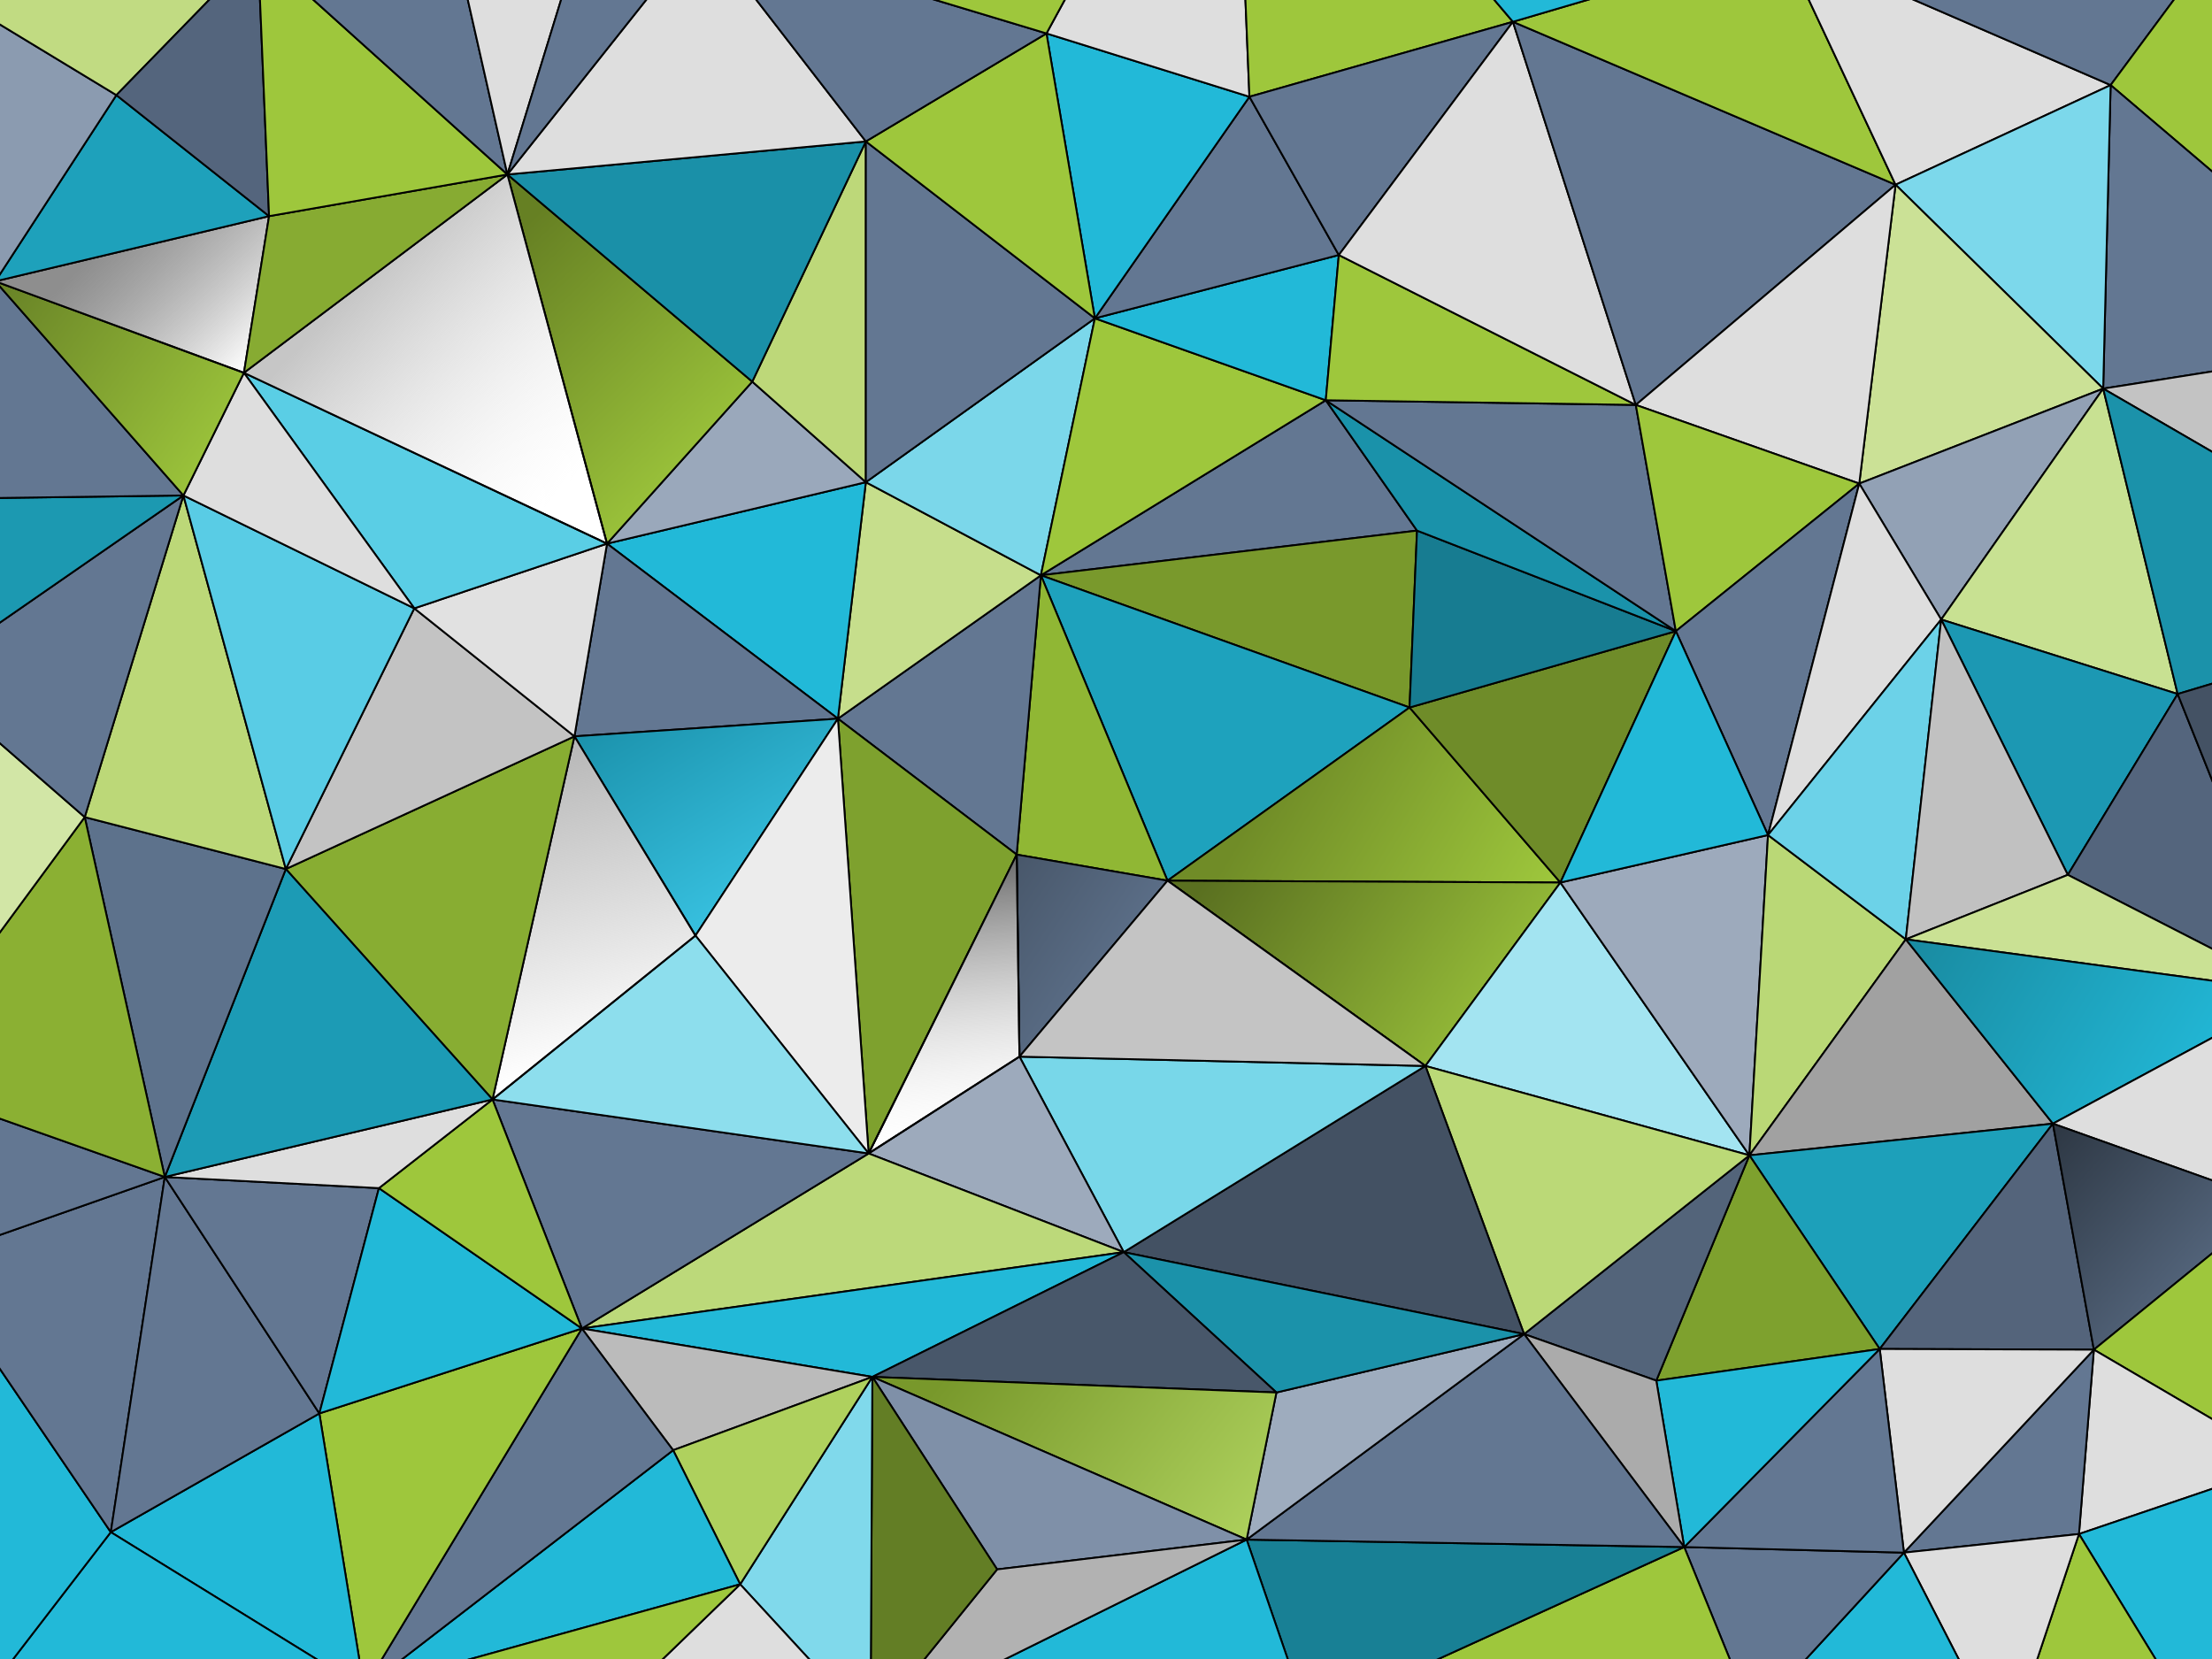 <?xml version="1.0" encoding="UTF-8" standalone="no"?>
<!-- Created with Inkscape (http://www.inkscape.org/) -->

<svg
   xmlns:dc="http://purl.org/dc/elements/1.1/"
   xmlns:cc="http://creativecommons.org/ns#"
   xmlns:rdf="http://www.w3.org/1999/02/22-rdf-syntax-ns#"
   xmlns:svg="http://www.w3.org/2000/svg"
   xmlns="http://www.w3.org/2000/svg"
   xmlns:xlink="http://www.w3.org/1999/xlink"
   xmlns:sodipodi="http://sodipodi.sourceforge.net/DTD/sodipodi-0.dtd"
   xmlns:inkscape="http://www.inkscape.org/namespaces/inkscape"
   width="1200"
   height="900"
   viewBox="0 0 317.5 238.125"
   version="1.1"
   id="svg836"
   inkscape:version="0.92.3 (2405546, 2018-03-11)"
   sodipodi:docname="background.svg">
  <defs
     id="defs830">
    <linearGradient
       inkscape:collect="always"
       id="linearGradient1090">
      <stop
         style="stop-color:#c6c6c6;stop-opacity:1"
         offset="0"
         id="stop1086" />
      <stop
         style="stop-color:#ececec;stop-opacity:0;"
         offset="1"
         id="stop1088" />
    </linearGradient>
    <linearGradient
       inkscape:collect="always"
       id="linearGradient1082">
      <stop
         style="stop-color:#1b92ac;stop-opacity:1;"
         offset="0"
         id="stop1078" />
      <stop
         style="stop-color:#37c0df;stop-opacity:1"
         offset="1"
         id="stop1080" />
    </linearGradient>
    <linearGradient
       inkscape:collect="always"
       id="linearGradient1074">
      <stop
         style="stop-color:#b6b6b6;stop-opacity:1;"
         offset="0"
         id="stop1070" />
      <stop
         style="stop-color:#b6b6b6;stop-opacity:0;"
         offset="1"
         id="stop1072" />
    </linearGradient>
    <linearGradient
       inkscape:collect="always"
       id="linearGradient1066">
      <stop
         style="stop-color:#78982b;stop-opacity:1"
         offset="0"
         id="stop1062" />
      <stop
         style="stop-color:#add05c;stop-opacity:1"
         offset="1"
         id="stop1064" />
    </linearGradient>
    <linearGradient
       inkscape:collect="always"
       id="linearGradient1058">
      <stop
         style="stop-color:#6d6d6d;stop-opacity:1"
         offset="0"
         id="stop1054" />
      <stop
         style="stop-color:#f8f8f8;stop-opacity:0;"
         offset="1"
         id="stop1056" />
    </linearGradient>
    <linearGradient
       inkscape:collect="always"
       id="linearGradient1050">
      <stop
         style="stop-color:#48576a;stop-opacity:1"
         offset="0"
         id="stop1046" />
      <stop
         style="stop-color:#60748f;stop-opacity:1"
         offset="1"
         id="stop1048" />
    </linearGradient>
    <linearGradient
       inkscape:collect="always"
       id="linearGradient1042">
      <stop
         style="stop-color:#5a7020;stop-opacity:1"
         offset="0"
         id="stop1038" />
      <stop
         style="stop-color:#9ec73c;stop-opacity:1"
         offset="1"
         id="stop1040" />
    </linearGradient>
    <linearGradient
       inkscape:collect="always"
       id="linearGradient1034">
      <stop
         style="stop-color:#198aa0;stop-opacity:1"
         offset="0"
         id="stop1030" />
      <stop
         style="stop-color:#22b9d8;stop-opacity:1"
         offset="1"
         id="stop1032" />
    </linearGradient>
    <linearGradient
       inkscape:collect="always"
       id="linearGradient1026">
      <stop
         style="stop-color:#2d3743;stop-opacity:1"
         offset="0"
         id="stop1022" />
      <stop
         style="stop-color:#637792;stop-opacity:1"
         offset="1"
         id="stop1024" />
    </linearGradient>
    <linearGradient
       inkscape:collect="always"
       id="linearGradient1018">
      <stop
         style="stop-color:#8e8e8e;stop-opacity:1"
         offset="0"
         id="stop1014" />
      <stop
         style="stop-color:#626262;stop-opacity:0"
         offset="1"
         id="stop1016" />
    </linearGradient>
    <linearGradient
       inkscape:collect="always"
       id="linearGradient1010">
      <stop
         style="stop-color:#678126;stop-opacity:1"
         offset="0"
         id="stop1006" />
      <stop
         style="stop-color:#9ec73c;stop-opacity:1"
         offset="1"
         id="stop1008" />
    </linearGradient>
    <linearGradient
       inkscape:collect="always"
       id="linearGradient1002">
      <stop
         style="stop-color:#668023;stop-opacity:1"
         offset="0"
         id="stop998" />
      <stop
         style="stop-color:#9ec73c;stop-opacity:1"
         offset="1"
         id="stop1000" />
    </linearGradient>
    <linearGradient
       inkscape:collect="always"
       id="linearGradient971">
      <stop
         style="stop-color:#708c27;stop-opacity:1"
         offset="0"
         id="stop967" />
      <stop
         style="stop-color:#9ec73c;stop-opacity:1"
         offset="1"
         id="stop969" />
    </linearGradient>
    <linearGradient
       inkscape:collect="always"
       xlink:href="#linearGradient971"
       id="linearGradient973"
       x1="184.401"
       y1="168.443"
       x2="220.245"
       y2="190.092"
       gradientUnits="userSpaceOnUse" />
    <linearGradient
       inkscape:collect="always"
       xlink:href="#linearGradient1002"
       id="linearGradient1004"
       x1="73.455"
       y1="93.026"
       x2="104.707"
       y2="125.532"
       gradientUnits="userSpaceOnUse" />
    <linearGradient
       inkscape:collect="always"
       xlink:href="#linearGradient1010"
       id="linearGradient1012"
       x1="-0.668"
       y1="99.254"
       x2="34.011"
       y2="124.071"
       gradientUnits="userSpaceOnUse" />
    <linearGradient
       inkscape:collect="always"
       xlink:href="#linearGradient1018"
       id="linearGradient1020"
       x1="15.453"
       y1="93.204"
       x2="35.012"
       y2="112.384"
       gradientUnits="userSpaceOnUse" />
    <linearGradient
       inkscape:collect="always"
       xlink:href="#linearGradient1026"
       id="linearGradient1028"
       x1="294.665"
       y1="220.16"
       x2="326.98"
       y2="248.475"
       gradientUnits="userSpaceOnUse" />
    <linearGradient
       inkscape:collect="always"
       xlink:href="#linearGradient1034"
       id="linearGradient1036"
       x1="273.55"
       y1="193.7"
       x2="315.068"
       y2="219.025"
       gradientUnits="userSpaceOnUse" />
    <linearGradient
       inkscape:collect="always"
       xlink:href="#linearGradient1042"
       id="linearGradient1044"
       x1="175.761"
       y1="181.191"
       x2="218.812"
       y2="211.051"
       gradientUnits="userSpaceOnUse" />
    <linearGradient
       inkscape:collect="always"
       xlink:href="#linearGradient1050"
       id="linearGradient1052"
       x1="145.929"
       y1="181.54"
       x2="167.71"
       y2="196.039"
       gradientUnits="userSpaceOnUse" />
    <linearGradient
       inkscape:collect="always"
       xlink:href="#linearGradient1058"
       id="linearGradient1060"
       x1="137.614"
       y1="183.051"
       x2="141.171"
       y2="223.777"
       gradientUnits="userSpaceOnUse" />
    <linearGradient
       inkscape:collect="always"
       xlink:href="#linearGradient1066"
       id="linearGradient1068"
       x1="140.959"
       y1="249.664"
       x2="178.937"
       y2="279.861"
       gradientUnits="userSpaceOnUse" />
    <linearGradient
       inkscape:collect="always"
       xlink:href="#linearGradient1074"
       id="linearGradient1076"
       x1="82.453"
       y1="164.568"
       x2="92.398"
       y2="210.281"
       gradientUnits="userSpaceOnUse" />
    <linearGradient
       inkscape:collect="always"
       xlink:href="#linearGradient1082"
       id="linearGradient1084"
       x1="82.453"
       y1="164.568"
       x2="99.825"
       y2="193.166"
       gradientUnits="userSpaceOnUse" />
    <linearGradient
       inkscape:collect="always"
       xlink:href="#linearGradient1090"
       id="linearGradient1092"
       x1="51.511"
       y1="99.829"
       x2="81.214"
       y2="128.555"
       gradientUnits="userSpaceOnUse" />
  </defs>
  <sodipodi:namedview
     id="base"
     pagecolor="#ffffff"
     bordercolor="#666666"
     borderopacity="1.0"
     inkscape:pageopacity="0.0"
     inkscape:pageshadow="2"
     inkscape:zoom="0.7"
     inkscape:cx="574.67415"
     inkscape:cy="449.09406"
     inkscape:document-units="px"
     inkscape:current-layer="layer1"
     showgrid="false"
     units="px"
     inkscape:window-width="1920"
     inkscape:window-height="1016"
     inkscape:window-x="0"
     inkscape:window-y="27"
     inkscape:window-maximized="1" />
  <g
     inkscape:label="Layer 1"
     inkscape:groupmode="layer"
     id="layer1"
     transform="translate(0,-58.875)">
    <path
       style="opacity:1;fill:#637792;fill-opacity:1;fill-rule:nonzero;stroke:#000000;stroke-width:0.265;stroke-linecap:round;stroke-linejoin:round;stroke-miterlimit:4;stroke-dasharray:none;stroke-opacity:1"
       d="m 190.296,116.326 13.096,18.709 -53.988,6.414 z"
       id="rect1381"
       inkscape:connector-curvature="0"
       sodipodi:nodetypes="cccc" />
    <path
       style="opacity:1;fill:#79992c;fill-opacity:1;fill-rule:nonzero;stroke:#000000;stroke-width:0.265;stroke-linecap:round;stroke-linejoin:round;stroke-miterlimit:4;stroke-dasharray:none;stroke-opacity:1"
       d="m 203.392,135.035 -1.069,25.391 -52.919,-18.976 z"
       id="rect1381-3"
       inkscape:connector-curvature="0"
       sodipodi:nodetypes="cccc" />
    <path
       style="opacity:1;fill:#1ea2bd;fill-opacity:1;fill-rule:nonzero;stroke:#000000;stroke-width:0.265;stroke-linecap:round;stroke-linejoin:round;stroke-miterlimit:4;stroke-dasharray:none;stroke-opacity:1"
       d="m 202.323,160.425 -34.745,24.856 -18.174,-43.832 z"
       id="rect1381-6"
       inkscape:connector-curvature="0"
       sodipodi:nodetypes="cccc" />
    <path
       style="opacity:1;fill:#90b734;fill-opacity:1;fill-rule:nonzero;stroke:#000000;stroke-width:0.265;stroke-linecap:round;stroke-linejoin:round;stroke-miterlimit:4;stroke-dasharray:none;stroke-opacity:1"
       d="m 149.404,141.449 18.174,43.832 -21.649,-3.742 z"
       id="rect1381-7"
       inkscape:connector-curvature="0"
       sodipodi:nodetypes="cccc" />
    <path
       style="opacity:1;fill:#637792;fill-opacity:1;fill-rule:nonzero;stroke:#000000;stroke-width:0.265;stroke-linecap:round;stroke-linejoin:round;stroke-miterlimit:4;stroke-dasharray:none;stroke-opacity:1"
       d="m 149.404,141.449 -3.475,40.09 -25.658,-19.511 z"
       id="rect1381-5"
       inkscape:connector-curvature="0"
       sodipodi:nodetypes="cccc" />
    <path
       style="opacity:1;fill:#c6de8c;fill-opacity:1;fill-rule:nonzero;stroke:#000000;stroke-width:0.265;stroke-linecap:round;stroke-linejoin:round;stroke-miterlimit:4;stroke-dasharray:none;stroke-opacity:1"
       d="m 149.404,141.449 -29.132,20.58 4.009,-33.943 z"
       id="rect1381-35"
       inkscape:connector-curvature="0"
       sodipodi:nodetypes="cccc" />
    <path
       style="opacity:1;fill:#7bd7ea;fill-opacity:1;fill-rule:nonzero;stroke:#000000;stroke-width:0.265;stroke-linecap:round;stroke-linejoin:round;stroke-miterlimit:4;stroke-dasharray:none;stroke-opacity:1"
       d="m 124.28,128.086 25.123,13.363 7.751,-36.883 z"
       id="rect1381-62"
       inkscape:connector-curvature="0"
       sodipodi:nodetypes="cccc" />
    <path
       style="opacity:1;fill:#9ec73c;fill-opacity:1;fill-rule:nonzero;stroke:#000000;stroke-width:0.265;stroke-linecap:round;stroke-linejoin:round;stroke-miterlimit:4;stroke-dasharray:none;stroke-opacity:1"
       d="m 157.154,104.566 33.142,11.76 -40.892,25.123 z"
       id="rect1381-9"
       inkscape:connector-curvature="0"
       sodipodi:nodetypes="cccc" />
    <path
       style="opacity:1;fill:#22b9d8;fill-opacity:1;fill-rule:nonzero;stroke:#000000;stroke-width:0.265;stroke-linecap:round;stroke-linejoin:round;stroke-miterlimit:4;stroke-dasharray:none;stroke-opacity:1"
       d="m 87.13,136.906 37.15,-8.82 -4.009,33.943 z"
       id="rect1381-1"
       inkscape:connector-curvature="0"
       sodipodi:nodetypes="cccc" />
    <path
       style="opacity:1;fill:#9aa8bb;fill-opacity:1;fill-rule:nonzero;stroke:#000000;stroke-width:0.265;stroke-linecap:round;stroke-linejoin:round;stroke-miterlimit:4;stroke-dasharray:none;stroke-opacity:1"
       d="m 107.977,113.653 16.303,14.433 -37.15,8.82 z"
       id="rect1381-2"
       inkscape:connector-curvature="0"
       sodipodi:nodetypes="cccc" />
    <path
       style="opacity:1;fill:#bdd879;fill-opacity:1;fill-rule:nonzero;stroke:#000000;stroke-width:0.265;stroke-linecap:round;stroke-linejoin:round;stroke-miterlimit:4;stroke-dasharray:none;stroke-opacity:1"
       d="m 124.28,79.175 0,48.91 -16.303,-14.433 z"
       id="rect1381-70"
       inkscape:connector-curvature="0"
       sodipodi:nodetypes="cccc" />
    <path
       style="opacity:1;fill:#637792;fill-opacity:1;fill-rule:nonzero;stroke:#000000;stroke-width:0.265;stroke-linecap:round;stroke-linejoin:round;stroke-miterlimit:4;stroke-dasharray:none;stroke-opacity:1"
       d="m 124.28,79.175 32.874,25.391 -32.874,23.52 z"
       id="rect1381-93"
       inkscape:connector-curvature="0"
       sodipodi:nodetypes="cccc" />
    <path
       style="opacity:1;fill:#22b9d8;fill-opacity:1;fill-rule:nonzero;stroke:#000000;stroke-width:0.265;stroke-linecap:round;stroke-linejoin:round;stroke-miterlimit:4;stroke-dasharray:none;stroke-opacity:1"
       d="m 192.167,95.479 -1.871,20.847 -33.142,-11.76 z"
       id="rect1381-60"
       inkscape:connector-curvature="0"
       sodipodi:nodetypes="cccc" />
    <path
       style="opacity:1;fill:#637792;fill-opacity:1;fill-rule:nonzero;stroke:#000000;stroke-width:0.265;stroke-linecap:round;stroke-linejoin:round;stroke-miterlimit:4;stroke-dasharray:none;stroke-opacity:1"
       d="m 179.338,72.761 12.829,22.718 -35.012,9.087 z"
       id="rect1381-626"
       inkscape:connector-curvature="0"
       sodipodi:nodetypes="cccc" />
    <path
       style="opacity:1;fill:#22b9d8;fill-opacity:1;fill-rule:nonzero;stroke:#000000;stroke-width:0.265;stroke-linecap:round;stroke-linejoin:round;stroke-miterlimit:4;stroke-dasharray:none;stroke-opacity:1"
       d="m 150.205,63.674 29.132,9.087 -22.183,31.805 z"
       id="rect1381-18"
       inkscape:connector-curvature="0"
       sodipodi:nodetypes="cccc" />
    <path
       style="opacity:1;fill:#9ec73c;fill-opacity:1;fill-rule:nonzero;stroke:#000000;stroke-width:0.265;stroke-linecap:round;stroke-linejoin:round;stroke-miterlimit:4;stroke-dasharray:none;stroke-opacity:1"
       d="m 150.205,63.674 6.949,40.892 -32.874,-25.391 z"
       id="rect1381-79"
       inkscape:connector-curvature="0"
       sodipodi:nodetypes="cccc" />
    <path
       style="opacity:1;fill:url(#linearGradient973);fill-opacity:1;fill-rule:nonzero;stroke:#000000;stroke-width:0.265;stroke-linecap:round;stroke-linejoin:round;stroke-miterlimit:4;stroke-dasharray:none;stroke-opacity:1"
       d="m 223.972,185.549 -56.394,-0.267 34.745,-24.856 z"
       id="rect1381-6-2"
       inkscape:connector-curvature="0"
       sodipodi:nodetypes="cccc" />
    <path
       style="opacity:1;fill:#6f8c29;fill-opacity:1;fill-rule:nonzero;stroke:#000000;stroke-width:0.265;stroke-linecap:round;stroke-linejoin:round;stroke-miterlimit:4;stroke-dasharray:none;stroke-opacity:1"
       d="m 240.543,149.467 -16.571,36.081 -21.649,-25.123 z"
       id="rect1381-6-0"
       inkscape:connector-curvature="0"
       sodipodi:nodetypes="cccc" />
    <path
       style="opacity:1;fill:#177c91;fill-opacity:1;fill-rule:nonzero;stroke:#000000;stroke-width:0.265;stroke-linecap:round;stroke-linejoin:round;stroke-miterlimit:4;stroke-dasharray:none;stroke-opacity:1"
       d="m 203.392,135.035 37.15,14.433 -38.22,10.958 z"
       id="rect1381-6-0-2"
       inkscape:connector-curvature="0"
       sodipodi:nodetypes="cccc" />
    <path
       style="opacity:1;fill:#1a92aa;fill-opacity:1;fill-rule:nonzero;stroke:#000000;stroke-width:0.265;stroke-linecap:round;stroke-linejoin:round;stroke-miterlimit:4;stroke-dasharray:none;stroke-opacity:1"
       d="m 190.296,116.326 50.247,33.141 -37.15,-14.433 z"
       id="rect1381-6-0-3"
       inkscape:connector-curvature="0"
       sodipodi:nodetypes="cccc" />
    <path
       style="opacity:1;fill:#637792;fill-opacity:1;fill-rule:nonzero;stroke:#000000;stroke-width:0.265;stroke-linecap:round;stroke-linejoin:round;stroke-miterlimit:4;stroke-dasharray:none;stroke-opacity:1"
       d="m 234.796,116.994 5.746,32.473 -50.247,-33.141 z"
       id="rect1381-6-0-7"
       inkscape:connector-curvature="0"
       sodipodi:nodetypes="cccc" />
    <path
       style="opacity:1;fill:#9ec73c;fill-opacity:1;fill-rule:nonzero;stroke:#000000;stroke-width:0.265;stroke-linecap:round;stroke-linejoin:round;stroke-miterlimit:4;stroke-dasharray:none;stroke-opacity:1"
       d="m 192.167,95.479 42.63,21.515 -44.5,-0.668 z"
       id="rect1381-6-0-7-3"
       inkscape:connector-curvature="0"
       sodipodi:nodetypes="cccc" />
    <path
       style="opacity:1;fill:url(#linearGradient1044);fill-opacity:1;fill-rule:nonzero;stroke:#000000;stroke-width:0.265;stroke-linecap:round;stroke-linejoin:round;stroke-miterlimit:4;stroke-dasharray:none;stroke-opacity:1"
       d="m 223.972,185.549 -19.377,26.326 -37.017,-26.593 z"
       id="rect1381-6-0-6"
       inkscape:connector-curvature="0"
       sodipodi:nodetypes="cccc" />
    <path
       style="opacity:1;fill:#a3e4f1;fill-opacity:1;fill-rule:nonzero;stroke:#000000;stroke-width:0.265;stroke-linecap:round;stroke-linejoin:round;stroke-miterlimit:4;stroke-dasharray:none;stroke-opacity:1"
       d="m 251.1,224.704 -46.505,-12.829 19.377,-26.326 z"
       id="rect1381-6-0-75"
       inkscape:connector-curvature="0"
       sodipodi:nodetypes="cccc" />
    <path
       style="opacity:1;fill:#9daabc;fill-opacity:1;fill-rule:nonzero;stroke:#000000;stroke-width:0.265;stroke-linecap:round;stroke-linejoin:round;stroke-miterlimit:4;stroke-dasharray:none;stroke-opacity:1"
       d="m 253.772,178.733 -2.673,45.97 -27.128,-39.155 z"
       id="rect1381-6-0-35"
       inkscape:connector-curvature="0"
       sodipodi:nodetypes="cccc" />
    <path
       style="opacity:1;fill:#bad876;fill-opacity:1;fill-rule:nonzero;stroke:#000000;stroke-width:0.265;stroke-linecap:round;stroke-linejoin:round;stroke-miterlimit:4;stroke-dasharray:none;stroke-opacity:1"
       d="m 273.55,193.7 -22.451,31.003 2.673,-45.97 z"
       id="rect1381-6-0-62"
       inkscape:connector-curvature="0"
       sodipodi:nodetypes="cccc" />
    <path
       style="opacity:1;fill:#a1a1a1;fill-opacity:1;fill-rule:nonzero;stroke:#000000;stroke-width:0.265;stroke-linecap:round;stroke-linejoin:round;stroke-miterlimit:4;stroke-dasharray:none;stroke-opacity:1"
       d="m 294.665,220.16 -43.565,4.544 22.451,-31.003 z"
       id="rect1381-6-0-9"
       inkscape:connector-curvature="0"
       sodipodi:nodetypes="cccc" />
    <path
       style="opacity:1;fill:#1da0ba;fill-opacity:1;fill-rule:nonzero;stroke:#000000;stroke-width:0.265;stroke-linecap:round;stroke-linejoin:round;stroke-miterlimit:4;stroke-dasharray:none;stroke-opacity:1"
       d="m 294.665,220.16 -24.856,32.34 -18.709,-27.796 z"
       id="rect1381-6-0-1"
       inkscape:connector-curvature="0"
       sodipodi:nodetypes="cccc" />
    <path
       style="opacity:1;fill:#7ea12e;fill-opacity:1;fill-rule:nonzero;stroke:#000000;stroke-width:0.265;stroke-linecap:round;stroke-linejoin:round;stroke-miterlimit:4;stroke-dasharray:none;stroke-opacity:1"
       d="m 251.1,224.704 18.709,27.796 -32.072,4.544 z"
       id="rect1381-6-0-27"
       inkscape:connector-curvature="0"
       sodipodi:nodetypes="cccc" />
    <path
       style="opacity:1;fill:#53647a;fill-opacity:1;fill-rule:nonzero;stroke:#000000;stroke-width:0.265;stroke-linecap:round;stroke-linejoin:round;stroke-miterlimit:4;stroke-dasharray:none;stroke-opacity:1"
       d="m 251.1,224.704 -13.364,32.34 -18.976,-6.682 z"
       id="rect1381-6-0-0"
       inkscape:connector-curvature="0"
       sodipodi:nodetypes="cccc" />
    <path
       style="opacity:1;fill:#bbd977;fill-opacity:1;fill-rule:nonzero;stroke:#000000;stroke-width:0.265;stroke-linecap:round;stroke-linejoin:round;stroke-miterlimit:4;stroke-dasharray:none;stroke-opacity:1"
       d="m 251.1,224.704 -32.34,25.658 -14.165,-38.487 z"
       id="rect1381-6-0-93"
       inkscape:connector-curvature="0"
       sodipodi:nodetypes="cccc" />
    <path
       style="opacity:1;fill:#435163;fill-opacity:1;fill-rule:nonzero;stroke:#000000;stroke-width:0.265;stroke-linecap:round;stroke-linejoin:round;stroke-miterlimit:4;stroke-dasharray:none;stroke-opacity:1"
       d="m 204.595,211.875 14.165,38.487 -57.463,-11.76 z"
       id="rect1381-6-0-60"
       inkscape:connector-curvature="0"
       sodipodi:nodetypes="cccc" />
    <path
       style="opacity:1;fill:none;fill-opacity:1;fill-rule:nonzero;stroke:#000000;stroke-width:0.265;stroke-linecap:round;stroke-linejoin:round;stroke-miterlimit:4;stroke-dasharray:none;stroke-opacity:1"
       d="m 204.595,211.875 -58.265,-1.336 21.248,-25.257 z"
       id="rect1381-6-0-626"
       inkscape:connector-curvature="0"
       sodipodi:nodetypes="cccc" />
    <path
       style="opacity:1;fill:#78d7e9;fill-opacity:1;fill-rule:nonzero;stroke:#000000;stroke-width:0.265;stroke-linecap:round;stroke-linejoin:round;stroke-miterlimit:4;stroke-dasharray:none;stroke-opacity:1"
       d="M 204.595,211.875 161.297,238.602 146.33,210.538 Z"
       id="rect1381-6-0-18"
       inkscape:connector-curvature="0"
       sodipodi:nodetypes="cccc" />
    <path
       style="opacity:1;fill:url(#linearGradient1052);fill-opacity:1;fill-rule:nonzero;stroke:#000000;stroke-width:0.265;stroke-linecap:round;stroke-linejoin:round;stroke-miterlimit:4;stroke-dasharray:none;stroke-opacity:1"
       d="m 167.578,185.281 -21.248,25.257 -0.401,-28.999 z"
       id="rect1381-6-0-79"
       inkscape:connector-curvature="0"
       sodipodi:nodetypes="cccc" />
    <path
       style="opacity:1;fill:none;fill-opacity:1;fill-rule:nonzero;stroke:#000000;stroke-width:0.265;stroke-linecap:round;stroke-linejoin:round;stroke-miterlimit:4;stroke-dasharray:none;stroke-opacity:1"
       d="m 145.929,181.54 0.401,28.999 -21.649,13.898 z"
       id="rect1381-6-0-20"
       inkscape:connector-curvature="0"
       sodipodi:nodetypes="cccc" />
    <path
       style="opacity:1;fill:#7ea12e;fill-opacity:1;fill-rule:nonzero;stroke:#000000;stroke-width:0.265;stroke-linecap:round;stroke-linejoin:round;stroke-miterlimit:4;stroke-dasharray:none;stroke-opacity:1"
       d="m 145.929,181.54 -21.248,42.897 -4.41,-62.407 z"
       id="rect1381-6-0-23"
       inkscape:connector-curvature="0"
       sodipodi:nodetypes="cccc" />
    <path
       style="opacity:1;fill:#637792;fill-opacity:1;fill-rule:nonzero;stroke:#000000;stroke-width:0.265;stroke-linecap:round;stroke-linejoin:round;stroke-miterlimit:4;stroke-dasharray:none;stroke-opacity:1"
       d="m 120.271,162.029 -37.819,2.539 4.677,-27.662 z"
       id="rect1381-6-0-759"
       inkscape:connector-curvature="0"
       sodipodi:nodetypes="cccc" />
    <path
       style="opacity:1;fill:url(#linearGradient1084);fill-opacity:1;fill-rule:nonzero;stroke:#000000;stroke-width:0.265;stroke-linecap:round;stroke-linejoin:round;stroke-miterlimit:4;stroke-dasharray:none;stroke-opacity:1"
       d="M 120.271,162.029 99.825,193.166 82.453,164.568 Z"
       id="rect1381-6-0-22"
       inkscape:connector-curvature="0"
       sodipodi:nodetypes="cccc" />
    <path
       style="opacity:1;fill:#ececec;fill-opacity:1;fill-rule:nonzero;stroke:#000000;stroke-width:0.265;stroke-linecap:round;stroke-linejoin:round;stroke-miterlimit:4;stroke-dasharray:none;stroke-opacity:1"
       d="m 120.271,162.029 4.41,62.407 -24.856,-31.271 z"
       id="rect1381-6-0-8"
       inkscape:connector-curvature="0"
       sodipodi:nodetypes="cccc" />
    <path
       style="opacity:1;fill:#9daabc;fill-opacity:1;fill-rule:nonzero;stroke:#000000;stroke-width:0.265;stroke-linecap:round;stroke-linejoin:round;stroke-miterlimit:4;stroke-dasharray:none;stroke-opacity:1"
       d="m 146.33,210.538 14.967,28.063 -36.616,-14.165 z"
       id="rect1381-6-0-97"
       inkscape:connector-curvature="0"
       sodipodi:nodetypes="cccc" />
    <path
       style="opacity:1;fill:#bcd97a;fill-opacity:1;fill-rule:nonzero;stroke:#000000;stroke-width:0.265;stroke-linecap:round;stroke-linejoin:round;stroke-miterlimit:4;stroke-dasharray:none;stroke-opacity:1"
       d="m 124.681,224.436 36.616,14.165 -77.775,10.958 z"
       id="rect1381-6-0-36"
       inkscape:connector-curvature="0"
       sodipodi:nodetypes="cccc" />
    <path
       style="opacity:1;fill:#22b9d8;fill-opacity:1;fill-rule:nonzero;stroke:#000000;stroke-width:0.265;stroke-linecap:round;stroke-linejoin:round;stroke-miterlimit:4;stroke-dasharray:none;stroke-opacity:1"
       d="m 161.297,238.602 -36.081,17.907 -41.694,-6.949 z"
       id="rect1381-6-0-12"
       inkscape:connector-curvature="0"
       sodipodi:nodetypes="cccc" />
    <path
       style="opacity:1;fill:#637792;fill-opacity:1;fill-rule:nonzero;stroke:#000000;stroke-width:0.265;stroke-linecap:round;stroke-linejoin:round;stroke-miterlimit:4;stroke-dasharray:none;stroke-opacity:1"
       d="M 124.681,224.436 83.522,249.56 70.693,216.685 Z"
       id="rect1381-6-0-931"
       inkscape:connector-curvature="0"
       sodipodi:nodetypes="cccc" />
    <path
       style="opacity:1;fill:#8ddeed;fill-opacity:1;fill-rule:nonzero;stroke:#000000;stroke-width:0.265;stroke-linecap:round;stroke-linejoin:round;stroke-miterlimit:4;stroke-dasharray:none;stroke-opacity:1"
       d="M 124.681,224.436 70.693,216.685 99.825,193.166 Z"
       id="rect1381-6-0-94"
       inkscape:connector-curvature="0"
       sodipodi:nodetypes="cccc" />
    <path
       style="opacity:1;fill:url(#linearGradient1076);fill-opacity:1;fill-rule:nonzero;stroke:#000000;stroke-width:0.265;stroke-linecap:round;stroke-linejoin:round;stroke-miterlimit:4;stroke-dasharray:none;stroke-opacity:1"
       d="M 99.825,193.166 70.693,216.685 82.453,164.568 Z"
       id="rect1381-6-0-78"
       inkscape:connector-curvature="0"
       sodipodi:nodetypes="cccc" />
    <path
       style="opacity:1;fill:#88ad32;fill-opacity:1;fill-rule:nonzero;stroke:#000000;stroke-width:0.265;stroke-linecap:round;stroke-linejoin:round;stroke-miterlimit:4;stroke-dasharray:none;stroke-opacity:1"
       d="M 82.453,164.568 70.693,216.685 41.026,183.611 Z"
       id="rect1381-6-0-8-4"
       inkscape:connector-curvature="0"
       sodipodi:nodetypes="cccc" />
    <path
       style="opacity:1;fill:#c3c3c3;fill-opacity:1;fill-rule:nonzero;stroke:#000000;stroke-width:0.265;stroke-linecap:round;stroke-linejoin:round;stroke-miterlimit:4;stroke-dasharray:none;stroke-opacity:1"
       d="M 41.026,183.611 82.453,164.568 59.467,146.193 Z"
       id="rect1381-6-0-8-5"
       inkscape:connector-curvature="0"
       sodipodi:nodetypes="cccc" />
    <path
       style="opacity:1;fill:#e1e1e1;fill-opacity:1;fill-rule:nonzero;stroke:#000000;stroke-width:0.265;stroke-linecap:round;stroke-linejoin:round;stroke-miterlimit:4;stroke-dasharray:none;stroke-opacity:1"
       d="m 87.13,136.906 -4.677,27.662 -22.985,-18.375 z"
       id="rect1381-6-0-8-0"
       inkscape:connector-curvature="0"
       sodipodi:nodetypes="cccc" />
    <path
       style="opacity:1;fill:url(#linearGradient1004);fill-opacity:1;fill-rule:nonzero;stroke:#000000;stroke-width:0.265;stroke-linecap:round;stroke-linejoin:round;stroke-miterlimit:4;stroke-dasharray:none;stroke-opacity:1"
       d="M 107.977,113.653 87.13,136.906 72.831,83.919 Z"
       id="rect1381-6-0-8-3"
       inkscape:connector-curvature="0"
       sodipodi:nodetypes="cccc"
       inkscape:transform-center-x="13.22917"
       inkscape:transform-center-y="-14.363101" />
    <path
       style="opacity:1;fill:#5acee5;fill-opacity:1;fill-rule:nonzero;stroke:#000000;stroke-width:0.265;stroke-linecap:round;stroke-linejoin:round;stroke-miterlimit:4;stroke-dasharray:none;stroke-opacity:1"
       d="m 35.012,112.384 52.118,24.522 -27.662,9.288 z"
       id="rect1381-6-0-8-6"
       inkscape:connector-curvature="0"
       sodipodi:nodetypes="cccc" />
    <path
       style="opacity:1;fill:url(#linearGradient1092);fill-opacity:1;fill-rule:nonzero;stroke:#000000;stroke-width:0.265;stroke-linecap:round;stroke-linejoin:round;stroke-miterlimit:4;stroke-dasharray:none;stroke-opacity:1"
       d="M 72.831,83.919 87.13,136.906 35.012,112.384 Z"
       id="rect1381-6-0-8-1"
       inkscape:connector-curvature="0"
       sodipodi:nodetypes="cccc" />
    <path
       style="opacity:1;fill:#1a90a8;fill-opacity:1;fill-rule:nonzero;stroke:#000000;stroke-width:0.265;stroke-linecap:round;stroke-linejoin:round;stroke-miterlimit:4;stroke-dasharray:none;stroke-opacity:1"
       d="M 124.28,79.175 107.977,113.653 72.831,83.919 Z"
       id="rect1381-6-0-8-06"
       inkscape:connector-curvature="0"
       sodipodi:nodetypes="cccc" />
    <path
       style="opacity:1;fill:#dedede;fill-opacity:1;fill-rule:nonzero;stroke:#000000;stroke-width:0.265;stroke-linecap:round;stroke-linejoin:round;stroke-miterlimit:4;stroke-dasharray:none;stroke-opacity:1"
       d="M 100.761,48.773 124.28,79.175 72.831,83.919 Z"
       id="rect1381-6-0-8-32"
       inkscape:connector-curvature="0"
       sodipodi:nodetypes="cccc" />
    <path
       style="opacity:1;fill:#637792;fill-opacity:1;fill-rule:nonzero;stroke:#000000;stroke-width:0.265;stroke-linecap:round;stroke-linejoin:round;stroke-miterlimit:4;stroke-dasharray:none;stroke-opacity:1"
       d="M 150.205,63.674 124.28,79.175 100.761,48.773 Z"
       id="rect1381-6-0-8-061"
       inkscape:connector-curvature="0"
       sodipodi:nodetypes="cccc" />
    <path
       style="opacity:1;fill:#dedede;fill-opacity:1;fill-rule:nonzero;stroke:#000000;stroke-width:0.265;stroke-linecap:round;stroke-linejoin:round;stroke-miterlimit:4;stroke-dasharray:none;stroke-opacity:1"
       d="m 176.932,14.563 2.405,58.198 -29.132,-9.087 z"
       id="rect1381-6-0-8-55"
       inkscape:connector-curvature="0"
       sodipodi:nodetypes="cccc" />
    <path
       style="opacity:1;fill:#9ec73c;fill-opacity:1;fill-rule:nonzero;stroke:#000000;stroke-width:0.265;stroke-linecap:round;stroke-linejoin:round;stroke-miterlimit:4;stroke-dasharray:none;stroke-opacity:1"
       d="M 176.932,14.563 150.205,63.674 100.761,48.773 Z"
       id="rect1381-6-0-8-47"
       inkscape:connector-curvature="0"
       sodipodi:nodetypes="cccc" />
    <path
       style="opacity:1;fill:#9ec73c;fill-opacity:1;fill-rule:nonzero;stroke:#000000;stroke-width:0.265;stroke-linecap:round;stroke-linejoin:round;stroke-miterlimit:4;stroke-dasharray:none;stroke-opacity:1"
       d="M 176.932,14.563 217.156,62.003 179.338,72.761 Z"
       id="rect1381-6-0-8-65"
       inkscape:connector-curvature="0"
       sodipodi:nodetypes="cccc" />
    <path
       style="opacity:1;fill:#637792;fill-opacity:1;fill-rule:nonzero;stroke:#000000;stroke-width:0.265;stroke-linecap:round;stroke-linejoin:round;stroke-miterlimit:4;stroke-dasharray:none;stroke-opacity:1"
       d="M 217.156,62.003 192.167,95.479 179.338,72.761 Z"
       id="rect1381-6-0-8-69"
       inkscape:connector-curvature="0"
       sodipodi:nodetypes="cccc" />
    <path
       style="opacity:1;fill:#dedede;fill-opacity:1;fill-rule:nonzero;stroke:#000000;stroke-width:0.265;stroke-linecap:round;stroke-linejoin:round;stroke-miterlimit:4;stroke-dasharray:none;stroke-opacity:1"
       d="M 217.156,62.003 234.796,116.994 192.167,95.479 Z"
       id="rect1381-6-0-8-37"
       inkscape:connector-curvature="0"
       sodipodi:nodetypes="cccc" />
    <path
       style="opacity:1;fill:#637792;fill-opacity:1;fill-rule:nonzero;stroke:#000000;stroke-width:0.265;stroke-linecap:round;stroke-linejoin:round;stroke-miterlimit:4;stroke-dasharray:none;stroke-opacity:1"
       d="M 272.08,85.389 234.796,116.994 217.156,62.003 Z"
       id="rect1381-6-0-8-45"
       inkscape:connector-curvature="0"
       sodipodi:nodetypes="cccc" />
    <path
       style="opacity:1;fill:#9ec73c;fill-opacity:1;fill-rule:nonzero;stroke:#000000;stroke-width:0.265;stroke-linecap:round;stroke-linejoin:round;stroke-miterlimit:4;stroke-dasharray:none;stroke-opacity:1"
       d="M 255.777,50.644 272.08,85.389 217.156,62.003 Z"
       id="rect1381-6-0-8-2"
       inkscape:connector-curvature="0"
       sodipodi:nodetypes="cccc" />
    <path
       style="opacity:1;fill:#22b9d8;fill-opacity:1;fill-rule:nonzero;stroke:#000000;stroke-width:0.265;stroke-linecap:round;stroke-linejoin:round;stroke-miterlimit:4;stroke-dasharray:none;stroke-opacity:1"
       d="m 176.932,14.563 78.844,36.081 -38.62,11.359 z"
       id="rect1381-6-0-8-54"
       inkscape:connector-curvature="0"
       sodipodi:nodetypes="cccc" />
    <path
       style="opacity:1;fill:#dedede;fill-opacity:1;fill-rule:nonzero;stroke:#000000;stroke-width:0.265;stroke-linecap:round;stroke-linejoin:round;stroke-miterlimit:4;stroke-dasharray:none;stroke-opacity:1"
       d="m 255.777,50.644 47.173,20.446 -30.87,14.299 z"
       id="rect1381-6-0-8-7"
       inkscape:connector-curvature="0"
       sodipodi:nodetypes="cccc" />
    <path
       style="opacity:1;fill:#637792;fill-opacity:1;fill-rule:nonzero;stroke:#000000;stroke-width:0.265;stroke-linecap:round;stroke-linejoin:round;stroke-miterlimit:4;stroke-dasharray:none;stroke-opacity:1"
       d="m 255.777,50.644 47.173,20.446 16.838,-22.718 z"
       id="rect1381-6-0-8-44"
       inkscape:connector-curvature="0"
       sodipodi:nodetypes="cccc" />
    <path
       style="opacity:1;fill:#9ec73c;fill-opacity:1;fill-rule:nonzero;stroke:#000000;stroke-width:0.265;stroke-linecap:round;stroke-linejoin:round;stroke-miterlimit:4;stroke-dasharray:none;stroke-opacity:1"
       d="m 319.788,48.373 26.192,59.334 -43.03,-36.616 z"
       id="rect1381-6-0-8-30"
       inkscape:connector-curvature="0"
       sodipodi:nodetypes="cccc" />
    <path
       style="opacity:1;fill:#637792;fill-opacity:1;fill-rule:nonzero;stroke:#000000;stroke-width:0.265;stroke-linecap:round;stroke-linejoin:round;stroke-miterlimit:4;stroke-dasharray:none;stroke-opacity:1"
       d="m 302.95,71.09 43.03,36.616 -44.099,6.949 z"
       id="rect1381-6-0-8-78"
       inkscape:connector-curvature="0"
       sodipodi:nodetypes="cccc" />
    <path
       style="opacity:1;fill:#7cd8eb;fill-opacity:1;fill-rule:nonzero;stroke:#000000;stroke-width:0.265;stroke-linecap:round;stroke-linejoin:round;stroke-miterlimit:4;stroke-dasharray:none;stroke-opacity:1"
       d="M 302.95,71.09 301.881,114.655 272.08,85.389 Z"
       id="rect1381-6-0-8-68"
       inkscape:connector-curvature="0"
       sodipodi:nodetypes="cccc" />
    <path
       style="opacity:1;fill:#cbe196;fill-opacity:1;fill-rule:nonzero;stroke:#000000;stroke-width:0.265;stroke-linecap:round;stroke-linejoin:round;stroke-miterlimit:4;stroke-dasharray:none;stroke-opacity:1"
       d="m 272.08,85.389 29.801,29.266 -35.012,13.631 z"
       id="rect1381-6-0-8-8"
       inkscape:connector-curvature="0"
       sodipodi:nodetypes="cccc" />
    <path
       style="opacity:1;fill:#92a1b5;fill-opacity:1;fill-rule:nonzero;stroke:#000000;stroke-width:0.265;stroke-linecap:round;stroke-linejoin:round;stroke-miterlimit:4;stroke-dasharray:none;stroke-opacity:1"
       d="m 301.881,114.655 -23.253,33.141 -11.76,-19.511 z"
       id="rect1381-6-0-8-43"
       inkscape:connector-curvature="0"
       sodipodi:nodetypes="cccc" />
    <path
       style="opacity:1;fill:#c8e192;fill-opacity:1;fill-rule:nonzero;stroke:#000000;stroke-width:0.265;stroke-linecap:round;stroke-linejoin:round;stroke-miterlimit:4;stroke-dasharray:none;stroke-opacity:1"
       d="m 301.881,114.655 10.691,43.832 -33.943,-10.691 z"
       id="rect1381-6-0-8-14"
       inkscape:connector-curvature="0"
       sodipodi:nodetypes="cccc" />
    <path
       style="opacity:1;fill:#c3c3c3;fill-opacity:1;fill-rule:nonzero;stroke:#000000;stroke-width:0.265;stroke-linecap:round;stroke-linejoin:round;stroke-miterlimit:4;stroke-dasharray:none;stroke-opacity:1"
       d="m 301.881,114.655 44.099,-6.949 9.354,37.952 z"
       id="rect1381-6-0-8-9"
       inkscape:connector-curvature="0"
       sodipodi:nodetypes="cccc" />
    <path
       style="opacity:1;fill:#1b92aa;fill-opacity:1;fill-rule:nonzero;stroke:#000000;stroke-width:0.265;stroke-linecap:round;stroke-linejoin:round;stroke-miterlimit:4;stroke-dasharray:none;stroke-opacity:1"
       d="m 355.335,145.659 -42.763,12.829 -10.691,-43.832 z"
       id="rect1381-6-0-8-20"
       inkscape:connector-curvature="0"
       sodipodi:nodetypes="cccc" />
    <path
       style="opacity:1;fill:#dedede;fill-opacity:1;fill-rule:nonzero;stroke:#000000;stroke-width:0.265;stroke-linecap:round;stroke-linejoin:round;stroke-miterlimit:4;stroke-dasharray:none;stroke-opacity:1"
       d="M 272.08,85.389 266.869,128.286 234.796,116.994 Z"
       id="rect1381-6-0-8-689"
       inkscape:connector-curvature="0"
       sodipodi:nodetypes="cccc" />
    <path
       style="opacity:1;fill:#9ec73c;fill-opacity:1;fill-rule:nonzero;stroke:#000000;stroke-width:0.265;stroke-linecap:round;stroke-linejoin:round;stroke-miterlimit:4;stroke-dasharray:none;stroke-opacity:1"
       d="m 234.796,116.994 32.072,11.292 -26.326,21.181 z"
       id="rect1381-6-0-8-26"
       inkscape:connector-curvature="0"
       sodipodi:nodetypes="cccc" />
    <path
       style="opacity:1;fill:#637792;fill-opacity:1;fill-rule:nonzero;stroke:#000000;stroke-width:0.265;stroke-linecap:round;stroke-linejoin:round;stroke-miterlimit:4;stroke-dasharray:none;stroke-opacity:1"
       d="m 266.869,128.286 -13.096,50.447 -13.23,-29.266 z"
       id="rect1381-6-0-8-64"
       inkscape:connector-curvature="0"
       sodipodi:nodetypes="cccc" />
    <path
       style="opacity:1;fill:#22b9d8;fill-opacity:1;fill-rule:nonzero;stroke:#000000;stroke-width:0.265;stroke-linecap:round;stroke-linejoin:round;stroke-miterlimit:4;stroke-dasharray:none;stroke-opacity:1"
       d="m 253.772,178.733 -29.801,6.815 16.571,-36.081 z"
       id="rect1381-6-0-8-95"
       inkscape:connector-curvature="0"
       sodipodi:nodetypes="cccc" />
    <path
       style="opacity:1;fill:#dedede;fill-opacity:1;fill-rule:nonzero;stroke:#000000;stroke-width:0.265;stroke-linecap:round;stroke-linejoin:round;stroke-miterlimit:4;stroke-dasharray:none;stroke-opacity:1"
       d="m 266.869,128.286 11.76,19.511 -24.856,30.936 z"
       id="rect1381-6-0-8-04"
       inkscape:connector-curvature="0"
       sodipodi:nodetypes="cccc" />
    <path
       style="opacity:1;fill:#6cd2e8;fill-opacity:1;fill-rule:nonzero;stroke:#000000;stroke-width:0.265;stroke-linecap:round;stroke-linejoin:round;stroke-miterlimit:4;stroke-dasharray:none;stroke-opacity:1"
       d="m 278.628,147.797 -5.078,45.904 -19.778,-14.967 z"
       id="rect1381-6-0-8-87"
       inkscape:connector-curvature="0"
       sodipodi:nodetypes="cccc" />
    <path
       style="opacity:1;fill:#1c98b3;fill-opacity:1;fill-rule:nonzero;stroke:#000000;stroke-width:0.265;stroke-linecap:round;stroke-linejoin:round;stroke-miterlimit:4;stroke-dasharray:none;stroke-opacity:1"
       d="m 278.628,147.797 33.943,10.691 -15.769,25.959 z"
       id="rect1381-6-0-8-87-1"
       inkscape:connector-curvature="0"
       sodipodi:nodetypes="cccc" />
    <path
       style="opacity:1;fill:#c1c1c1;fill-opacity:1;fill-rule:nonzero;stroke:#000000;stroke-width:0.265;stroke-linecap:round;stroke-linejoin:round;stroke-miterlimit:4;stroke-dasharray:none;stroke-opacity:1"
       d="m 278.628,147.797 18.174,36.649 -23.252,9.254 z"
       id="rect1381-6-0-8-87-7"
       inkscape:connector-curvature="0"
       sodipodi:nodetypes="cccc" />
    <path
       style="opacity:1;fill:#54657d;fill-opacity:1;fill-rule:nonzero;stroke:#000000;stroke-width:0.265;stroke-linecap:round;stroke-linejoin:round;stroke-miterlimit:4;stroke-dasharray:none;stroke-opacity:1"
       d="m 312.572,158.488 17.105,42.797 -32.874,-16.838 z"
       id="rect1381-6-0-8-87-2"
       inkscape:connector-curvature="0"
       sodipodi:nodetypes="cccc" />
    <path
       style="opacity:1;fill:#445264;fill-opacity:1;fill-rule:nonzero;stroke:#000000;stroke-width:0.265;stroke-linecap:round;stroke-linejoin:round;stroke-miterlimit:4;stroke-dasharray:none;stroke-opacity:1"
       d="m 312.572,158.488 42.763,-12.829 -25.658,55.625 z"
       id="rect1381-6-0-8-87-72"
       inkscape:connector-curvature="0"
       sodipodi:nodetypes="cccc" />
    <path
       style="opacity:1;fill:#cae194;fill-opacity:1;fill-rule:nonzero;stroke:#000000;stroke-width:0.265;stroke-linecap:round;stroke-linejoin:round;stroke-miterlimit:4;stroke-dasharray:none;stroke-opacity:1"
       d="m 296.803,184.446 32.874,16.838 -56.127,-7.584 z"
       id="rect1381-6-0-8-87-26"
       inkscape:connector-curvature="0"
       sodipodi:nodetypes="cccc" />
    <path
       style="opacity:1;fill:url(#linearGradient1036);fill-opacity:1;fill-rule:nonzero;stroke:#000000;stroke-width:0.265;stroke-linecap:round;stroke-linejoin:round;stroke-miterlimit:4;stroke-dasharray:none;stroke-opacity:1"
       d="m 273.55,193.7 56.127,7.584 -35.012,18.876 z"
       id="rect1381-6-0-8-87-10"
       inkscape:connector-curvature="0"
       sodipodi:nodetypes="cccc" />
    <path
       style="opacity:1;fill:#dedede;fill-opacity:1;fill-rule:nonzero;stroke:#000000;stroke-width:0.265;stroke-linecap:round;stroke-linejoin:round;stroke-miterlimit:4;stroke-dasharray:none;stroke-opacity:1"
       d="M 329.677,201.284 326.47,231.486 294.665,220.16 Z"
       id="rect1381-6-0-8-87-6"
       inkscape:connector-curvature="0"
       sodipodi:nodetypes="cccc" />
    <path
       style="opacity:1;fill:#54647b;fill-opacity:1;fill-rule:nonzero;stroke:#000000;stroke-width:0.265;stroke-linecap:round;stroke-linejoin:round;stroke-miterlimit:4;stroke-dasharray:none;stroke-opacity:1"
       d="m 294.665,220.16 5.88,32.44 -30.736,-0.1 z"
       id="rect1381-6-0-8-87-15"
       inkscape:connector-curvature="0"
       sodipodi:nodetypes="cccc" />
    <path
       style="opacity:1;fill:url(#linearGradient1028);fill-opacity:1;fill-rule:nonzero;stroke:#000000;stroke-width:0.265;stroke-linecap:round;stroke-linejoin:round;stroke-miterlimit:4;stroke-dasharray:none;stroke-opacity:1"
       d="m 294.665,220.16 31.805,11.326 -25.925,21.114 z"
       id="rect1381-6-0-8-87-9"
       inkscape:connector-curvature="0"
       sodipodi:nodetypes="cccc" />
    <path
       style="opacity:1;fill:#9ec73c;fill-opacity:1;fill-rule:nonzero;stroke:#000000;stroke-width:0.265;stroke-linecap:round;stroke-linejoin:round;stroke-miterlimit:4;stroke-dasharray:none;stroke-opacity:1"
       d="m 326.47,231.486 1.871,37.418 -27.796,-16.303 z"
       id="rect1381-6-0-8-87-4"
       inkscape:connector-curvature="0"
       sodipodi:nodetypes="cccc" />
    <path
       style="opacity:1;fill:#dedede;fill-opacity:1;fill-rule:nonzero;stroke:#000000;stroke-width:0.265;stroke-linecap:round;stroke-linejoin:round;stroke-miterlimit:4;stroke-dasharray:none;stroke-opacity:1"
       d="m 328.341,268.903 -29.934,10.156 2.138,-26.46 z"
       id="rect1381-6-0-8-87-90"
       inkscape:connector-curvature="0"
       sodipodi:nodetypes="cccc" />
    <path
       style="opacity:1;fill:#637792;fill-opacity:1;fill-rule:nonzero;stroke:#000000;stroke-width:0.265;stroke-linecap:round;stroke-linejoin:round;stroke-miterlimit:4;stroke-dasharray:none;stroke-opacity:1"
       d="m 300.545,252.6 -2.138,26.46 -25.123,2.673 z"
       id="rect1381-6-0-8-87-91"
       inkscape:connector-curvature="0"
       sodipodi:nodetypes="cccc" />
    <path
       style="opacity:1;fill:#dedede;fill-opacity:1;fill-rule:nonzero;stroke:#000000;stroke-width:0.265;stroke-linecap:round;stroke-linejoin:round;stroke-miterlimit:4;stroke-dasharray:none;stroke-opacity:1"
       d="m 300.545,252.6 -27.262,29.132 -3.474,-29.233 z"
       id="rect1381-6-0-8-87-77"
       inkscape:connector-curvature="0"
       sodipodi:nodetypes="cccc" />
    <path
       style="opacity:1;fill:#22b9d8;fill-opacity:1;fill-rule:nonzero;stroke:#000000;stroke-width:0.265;stroke-linecap:round;stroke-linejoin:round;stroke-miterlimit:4;stroke-dasharray:none;stroke-opacity:1"
       d="m 328.341,268.903 -10.958,41.16 -18.976,-31.003 z"
       id="rect1381-6-0-8-87-11"
       inkscape:connector-curvature="0"
       sodipodi:nodetypes="cccc" />
    <path
       style="opacity:1;fill:#9ec73c;fill-opacity:1;fill-rule:nonzero;stroke:#000000;stroke-width:0.265;stroke-linecap:round;stroke-linejoin:round;stroke-miterlimit:4;stroke-dasharray:none;stroke-opacity:1"
       d="m 298.406,279.06 18.976,31.003 -29.4,0.267 z"
       id="rect1381-6-0-8-87-5"
       inkscape:connector-curvature="0"
       sodipodi:nodetypes="cccc" />
    <path
       style="opacity:1;fill:#dedede;fill-opacity:1;fill-rule:nonzero;stroke:#000000;stroke-width:0.265;stroke-linecap:round;stroke-linejoin:round;stroke-miterlimit:4;stroke-dasharray:none;stroke-opacity:1"
       d="m 298.406,279.06 -10.424,31.271 -14.7,-28.598 z"
       id="rect1381-6-0-8-87-97"
       inkscape:connector-curvature="0"
       sodipodi:nodetypes="cccc" />
    <path
       style="opacity:1;fill:#22b9d8;fill-opacity:1;fill-rule:nonzero;stroke:#000000;stroke-width:0.265;stroke-linecap:round;stroke-linejoin:round;stroke-miterlimit:4;stroke-dasharray:none;stroke-opacity:1"
       d="m 273.283,281.732 14.7,28.598 -36.349,-5.078 z"
       id="rect1381-6-0-8-87-76"
       inkscape:connector-curvature="0"
       sodipodi:nodetypes="cccc" />
    <path
       style="opacity:1;fill:#637792;fill-opacity:1;fill-rule:nonzero;stroke:#000000;stroke-width:0.265;stroke-linecap:round;stroke-linejoin:round;stroke-miterlimit:4;stroke-dasharray:none;stroke-opacity:1"
       d="m 273.283,281.732 -21.649,23.52 -9.889,-24.322 z"
       id="rect1381-6-0-8-87-73"
       inkscape:connector-curvature="0"
       sodipodi:nodetypes="cccc" />
    <path
       style="opacity:1;fill:#637792;fill-opacity:1;fill-rule:nonzero;stroke:#000000;stroke-width:0.265;stroke-linecap:round;stroke-linejoin:round;stroke-miterlimit:4;stroke-dasharray:none;stroke-opacity:1"
       d="m 269.809,252.5 3.474,29.233 -31.538,-0.802 z"
       id="rect1381-6-0-8-87-65"
       inkscape:connector-curvature="0"
       sodipodi:nodetypes="cccc" />
    <path
       style="opacity:1;fill:#22b9d8;fill-opacity:1;fill-rule:nonzero;stroke:#000000;stroke-width:0.265;stroke-linecap:round;stroke-linejoin:round;stroke-miterlimit:4;stroke-dasharray:none;stroke-opacity:1"
       d="m 269.809,252.5 -28.063,28.431 -4.009,-23.887 z"
       id="rect1381-6-0-8-87-63"
       inkscape:connector-curvature="0"
       sodipodi:nodetypes="cccc" />
    <path
       style="opacity:1;fill:#ababab;fill-opacity:1;fill-rule:nonzero;stroke:#000000;stroke-width:0.265;stroke-linecap:round;stroke-linejoin:round;stroke-miterlimit:4;stroke-dasharray:none;stroke-opacity:1"
       d="m 218.76,250.361 18.976,6.682 4.009,23.887 z"
       id="rect1381-6-0-8-87-94"
       inkscape:connector-curvature="0"
       sodipodi:nodetypes="cccc" />
    <path
       style="opacity:1;fill:#9ec73c;fill-opacity:1;fill-rule:nonzero;stroke:#000000;stroke-width:0.265;stroke-linecap:round;stroke-linejoin:round;stroke-miterlimit:4;stroke-dasharray:none;stroke-opacity:1"
       d="m 241.745,280.93 9.889,24.322 -63.877,0.267 z"
       id="rect1381-6-0-8-87-8"
       inkscape:connector-curvature="0"
       sodipodi:nodetypes="cccc" />
    <path
       style="opacity:1;fill:#188095;fill-opacity:1;fill-rule:nonzero;stroke:#000000;stroke-width:0.265;stroke-linecap:round;stroke-linejoin:round;stroke-miterlimit:4;stroke-dasharray:none;stroke-opacity:1"
       d="m 241.745,280.93 -62.808,-1.069 8.82,25.658 z"
       id="rect1381-6-0-8-87-12"
       inkscape:connector-curvature="0"
       sodipodi:nodetypes="cccc" />
    <path
       style="opacity:1;fill:#637792;fill-opacity:1;fill-rule:nonzero;stroke:#000000;stroke-width:0.265;stroke-linecap:round;stroke-linejoin:round;stroke-miterlimit:4;stroke-dasharray:none;stroke-opacity:1"
       d="m 241.745,280.93 -22.985,-30.569 -39.823,29.5 z"
       id="rect1381-6-0-8-87-93"
       inkscape:connector-curvature="0"
       sodipodi:nodetypes="cccc" />
    <path
       style="opacity:1;fill:#9eacbe;fill-opacity:1;fill-rule:nonzero;stroke:#000000;stroke-width:0.265;stroke-linecap:round;stroke-linejoin:round;stroke-miterlimit:4;stroke-dasharray:none;stroke-opacity:1"
       d="m 218.76,250.361 -39.823,29.5 4.276,-21.114 z"
       id="rect1381-6-0-8-87-908"
       inkscape:connector-curvature="0"
       sodipodi:nodetypes="cccc" />
    <path
       style="opacity:1;fill:#1b92aa;fill-opacity:1;fill-rule:nonzero;stroke:#000000;stroke-width:0.265;stroke-linecap:round;stroke-linejoin:round;stroke-miterlimit:4;stroke-dasharray:none;stroke-opacity:1"
       d="m 161.297,238.602 57.463,11.76 -35.547,8.386 z"
       id="rect1381-6-0-8-87-85"
       inkscape:connector-curvature="0"
       sodipodi:nodetypes="cccc" />
    <path
       style="opacity:1;fill:#48576a;fill-opacity:1;fill-rule:nonzero;stroke:#000000;stroke-width:0.265;stroke-linecap:round;stroke-linejoin:round;stroke-miterlimit:4;stroke-dasharray:none;stroke-opacity:1"
       d="m 161.297,238.602 21.916,20.145 -57.998,-2.238 z"
       id="rect1381-6-0-8-87-0"
       inkscape:connector-curvature="0"
       sodipodi:nodetypes="cccc" />
    <path
       style="opacity:1;fill:#22b9d8;fill-opacity:1;fill-rule:nonzero;stroke:#000000;stroke-width:0.265;stroke-linecap:round;stroke-linejoin:round;stroke-miterlimit:4;stroke-dasharray:none;stroke-opacity:1"
       d="m 178.937,279.861 8.82,25.658 -62.808,1.069 z"
       id="rect1381-6-0-8-87-96"
       inkscape:connector-curvature="0"
       sodipodi:nodetypes="cccc" />
    <path
       style="opacity:1;fill:url(#linearGradient1068);fill-opacity:1;fill-rule:nonzero;stroke:#000000;stroke-width:0.265;stroke-linecap:round;stroke-linejoin:round;stroke-miterlimit:4;stroke-dasharray:none;stroke-opacity:1"
       d="m 183.213,258.747 -4.276,21.114 -53.721,-23.353 z"
       id="rect1381-6-0-8-87-3"
       inkscape:connector-curvature="0"
       sodipodi:nodetypes="cccc" />
    <path
       style="opacity:1;fill:#7f90a8;fill-opacity:1;fill-rule:nonzero;stroke:#000000;stroke-width:0.265;stroke-linecap:round;stroke-linejoin:round;stroke-miterlimit:4;stroke-dasharray:none;stroke-opacity:1"
       d="m 178.937,279.861 -35.814,4.276 -17.907,-27.629 z"
       id="rect1381-6-0-8-87-856"
       inkscape:connector-curvature="0"
       sodipodi:nodetypes="cccc" />
    <path
       style="opacity:1;fill:#b2b2b2;fill-opacity:1;fill-rule:nonzero;stroke:#000000;stroke-width:0.265;stroke-linecap:round;stroke-linejoin:round;stroke-miterlimit:4;stroke-dasharray:none;stroke-opacity:1"
       d="m 178.937,279.861 -53.988,26.727 18.174,-22.451 z"
       id="rect1381-6-0-8-87-115"
       inkscape:connector-curvature="0"
       sodipodi:nodetypes="cccc" />
    <path
       style="opacity:1;fill:#637e25;fill-opacity:1;fill-rule:nonzero;stroke:#000000;stroke-width:0.265;stroke-linecap:round;stroke-linejoin:round;stroke-miterlimit:4;stroke-dasharray:none;stroke-opacity:1"
       d="m 125.216,256.509 -0.267,50.08 18.174,-22.451 z"
       id="rect1381-6-0-8-87-98"
       inkscape:connector-curvature="0"
       sodipodi:nodetypes="cccc" />
    <path
       style="opacity:1;fill:#80d9eb;fill-opacity:1;fill-rule:nonzero;stroke:#000000;stroke-width:0.265;stroke-linecap:round;stroke-linejoin:round;stroke-miterlimit:4;stroke-dasharray:none;stroke-opacity:1"
       d="m 125.216,256.509 -0.267,50.08 -18.709,-20.312 z"
       id="rect1381-6-0-8-87-48"
       inkscape:connector-curvature="0"
       sodipodi:nodetypes="cccc" />
    <path
       style="opacity:1;fill:#dedede;fill-opacity:1;fill-rule:nonzero;stroke:#000000;stroke-width:0.265;stroke-linecap:round;stroke-linejoin:round;stroke-miterlimit:4;stroke-dasharray:none;stroke-opacity:1"
       d="m 106.24,286.276 18.709,20.312 -42.763,2.94 z"
       id="rect1381-6-0-8-87-103"
       inkscape:connector-curvature="0"
       sodipodi:nodetypes="cccc" />
    <path
       style="opacity:1;fill:#bbbbbb;fill-opacity:1;fill-rule:nonzero;stroke:#000000;stroke-width:0.265;stroke-linecap:round;stroke-linejoin:round;stroke-miterlimit:4;stroke-dasharray:none;stroke-opacity:1"
       d="M 125.216,256.509 96.618,267.032 83.522,249.56 Z"
       id="rect1381-6-0-8-87-04"
       inkscape:connector-curvature="0"
       sodipodi:nodetypes="cccc" />
    <path
       style="opacity:1;fill:#afd15e;fill-opacity:1;fill-rule:nonzero;stroke:#000000;stroke-width:0.265;stroke-linecap:round;stroke-linejoin:round;stroke-miterlimit:4;stroke-dasharray:none;stroke-opacity:1"
       d="M 125.216,256.509 106.24,286.276 96.618,267.032 Z"
       id="rect1381-6-0-8-87-44"
       inkscape:connector-curvature="0"
       sodipodi:nodetypes="cccc" />
    <path
       style="opacity:1;fill:#22b9d8;fill-opacity:1;fill-rule:nonzero;stroke:#000000;stroke-width:0.265;stroke-linecap:round;stroke-linejoin:round;stroke-miterlimit:4;stroke-dasharray:none;stroke-opacity:1"
       d="m 96.618,267.032 9.622,19.243 -53.988,14.967 z"
       id="rect1381-6-0-8-87-47"
       inkscape:connector-curvature="0"
       sodipodi:nodetypes="cccc" />
    <path
       style="opacity:1;fill:#9ec73c;fill-opacity:1;fill-rule:nonzero;stroke:#000000;stroke-width:0.265;stroke-linecap:round;stroke-linejoin:round;stroke-miterlimit:4;stroke-dasharray:none;stroke-opacity:1"
       d="M 106.24,286.276 82.185,309.528 52.251,301.243 Z"
       id="rect1381-6-0-8-87-631"
       inkscape:connector-curvature="0"
       sodipodi:nodetypes="cccc" />
    <path
       style="opacity:1;fill:#637792;fill-opacity:1;fill-rule:nonzero;stroke:#000000;stroke-width:0.265;stroke-linecap:round;stroke-linejoin:round;stroke-miterlimit:4;stroke-dasharray:none;stroke-opacity:1"
       d="m 52.251,301.243 31.27,-51.683 13.096,17.473 z"
       id="rect1381-6-0-8-87-75"
       inkscape:connector-curvature="0"
       sodipodi:nodetypes="cccc" />
    <path
       style="opacity:1;fill:#9ec73c;fill-opacity:1;fill-rule:nonzero;stroke:#000000;stroke-width:0.265;stroke-linecap:round;stroke-linejoin:round;stroke-miterlimit:4;stroke-dasharray:none;stroke-opacity:1"
       d="m 45.837,261.754 37.685,-12.194 -31.27,51.683 z"
       id="rect1381-6-0-8-87-962"
       inkscape:connector-curvature="0"
       sodipodi:nodetypes="cccc" />
    <path
       style="opacity:1;fill:#22b9d8;fill-opacity:1;fill-rule:nonzero;stroke:#000000;stroke-width:0.265;stroke-linecap:round;stroke-linejoin:round;stroke-miterlimit:4;stroke-dasharray:none;stroke-opacity:1"
       d="M 45.837,261.754 52.251,301.243 15.903,278.792 Z"
       id="rect1381-6-0-8-87-17"
       inkscape:connector-curvature="0"
       sodipodi:nodetypes="cccc" />
    <path
       style="opacity:1;fill:#22b9d8;fill-opacity:1;fill-rule:nonzero;stroke:#000000;stroke-width:0.265;stroke-linecap:round;stroke-linejoin:round;stroke-miterlimit:4;stroke-dasharray:none;stroke-opacity:1"
       d="m 15.903,278.792 36.349,22.451 -57.73,5.345 z"
       id="rect1381-6-0-8-87-857"
       inkscape:connector-curvature="0"
       sodipodi:nodetypes="cccc" />
    <path
       style="opacity:1;fill:#22b9d8;fill-opacity:1;fill-rule:nonzero;stroke:#000000;stroke-width:0.265;stroke-linecap:round;stroke-linejoin:round;stroke-miterlimit:4;stroke-dasharray:none;stroke-opacity:1"
       d="m -10.557,239.838 26.46,38.955 -21.382,27.796 z"
       id="rect1381-6-0-8-87-41"
       inkscape:connector-curvature="0"
       sodipodi:nodetypes="cccc" />
    <path
       style="opacity:1;fill:#637792;fill-opacity:1;fill-rule:nonzero;stroke:#000000;stroke-width:0.265;stroke-linecap:round;stroke-linejoin:round;stroke-miterlimit:4;stroke-dasharray:none;stroke-opacity:1"
       d="M 23.653,227.811 15.903,278.792 -10.557,239.838 Z"
       id="rect1381-6-0-8-87-859"
       inkscape:connector-curvature="0"
       sodipodi:nodetypes="cccc" />
    <path
       style="opacity:1;fill:#637792;fill-opacity:1;fill-rule:nonzero;stroke:#000000;stroke-width:0.265;stroke-linecap:round;stroke-linejoin:round;stroke-miterlimit:4;stroke-dasharray:none;stroke-opacity:1"
       d="M 45.837,261.754 15.903,278.792 23.653,227.811 Z"
       id="rect1381-6-0-8-87-753"
       inkscape:connector-curvature="0"
       sodipodi:nodetypes="cccc" />
    <path
       style="opacity:1;fill:#637792;fill-opacity:1;fill-rule:nonzero;stroke:#000000;stroke-width:0.265;stroke-linecap:round;stroke-linejoin:round;stroke-miterlimit:4;stroke-dasharray:none;stroke-opacity:1"
       d="M 54.389,229.414 45.837,261.754 23.653,227.811 Z"
       id="rect1381-6-0-8-87-88"
       inkscape:connector-curvature="0"
       sodipodi:nodetypes="cccc" />
    <path
       style="opacity:1;fill:#22b9d8;fill-opacity:1;fill-rule:nonzero;stroke:#000000;stroke-width:0.265;stroke-linecap:round;stroke-linejoin:round;stroke-miterlimit:4;stroke-dasharray:none;stroke-opacity:1"
       d="m 54.389,229.414 29.132,20.145 -37.685,12.194 z"
       id="rect1381-6-0-8-87-31"
       inkscape:connector-curvature="0"
       sodipodi:nodetypes="cccc" />
    <path
       style="opacity:1;fill:#9ec73c;fill-opacity:1;fill-rule:nonzero;stroke:#000000;stroke-width:0.265;stroke-linecap:round;stroke-linejoin:round;stroke-miterlimit:4;stroke-dasharray:none;stroke-opacity:1"
       d="m 70.693,216.685 12.829,32.874 -29.132,-20.145 z"
       id="rect1381-6-0-8-87-89"
       inkscape:connector-curvature="0"
       sodipodi:nodetypes="cccc" />
    <path
       style="opacity:1;fill:#dedede;fill-opacity:1;fill-rule:nonzero;stroke:#000000;stroke-width:0.265;stroke-linecap:round;stroke-linejoin:round;stroke-miterlimit:4;stroke-dasharray:none;stroke-opacity:1"
       d="M 23.653,227.811 70.693,216.685 54.389,229.414 Z"
       id="rect1381-6-0-8-87-64"
       inkscape:connector-curvature="0"
       sodipodi:nodetypes="cccc" />
    <path
       style="opacity:1;fill:#1c9bb5;fill-opacity:1;fill-rule:nonzero;stroke:#000000;stroke-width:0.265;stroke-linecap:round;stroke-linejoin:round;stroke-miterlimit:4;stroke-dasharray:none;stroke-opacity:1"
       d="m 41.026,183.611 29.667,33.075 -47.039,11.125 z"
       id="rect1381-6-0-8-87-33"
       inkscape:connector-curvature="0"
       sodipodi:nodetypes="cccc" />
    <path
       style="opacity:1;fill:#5d728c;fill-opacity:1;fill-rule:nonzero;stroke:#000000;stroke-width:0.265;stroke-linecap:round;stroke-linejoin:round;stroke-miterlimit:4;stroke-dasharray:none;stroke-opacity:1"
       d="M 41.026,183.611 23.653,227.811 12.161,176.161 Z"
       id="rect1381-6-0-8-87-38"
       inkscape:connector-curvature="0"
       sodipodi:nodetypes="cccc" />
    <path
       style="opacity:1;fill:#637792;fill-opacity:1;fill-rule:nonzero;stroke:#000000;stroke-width:0.265;stroke-linecap:round;stroke-linejoin:round;stroke-miterlimit:4;stroke-dasharray:none;stroke-opacity:1"
       d="m -15.635,213.913 39.289,13.898 -34.21,12.027 z"
       id="rect1381-6-0-8-87-60"
       inkscape:connector-curvature="0"
       sodipodi:nodetypes="cccc" />
    <path
       style="opacity:1;fill:#8bb033;fill-opacity:1;fill-rule:nonzero;stroke:#000000;stroke-width:0.265;stroke-linecap:round;stroke-linejoin:round;stroke-miterlimit:4;stroke-dasharray:none;stroke-opacity:1"
       d="m 12.161,176.161 11.493,51.65 -39.289,-13.898 z"
       id="rect1381-6-0-8-87-488"
       inkscape:connector-curvature="0"
       sodipodi:nodetypes="cccc" />
    <path
       style="opacity:1;fill:#bcd878;fill-opacity:1;fill-rule:nonzero;stroke:#000000;stroke-width:0.265;stroke-linecap:round;stroke-linejoin:round;stroke-miterlimit:4;stroke-dasharray:none;stroke-opacity:1"
       d="M 26.326,129.99 41.026,183.611 12.161,176.161 Z"
       id="rect1381-6-0-8-87-897"
       inkscape:connector-curvature="0"
       sodipodi:nodetypes="cccc" />
    <path
       style="opacity:1;fill:#59cce5;fill-opacity:1;fill-rule:nonzero;stroke:#000000;stroke-width:0.265;stroke-linecap:round;stroke-linejoin:round;stroke-miterlimit:4;stroke-dasharray:none;stroke-opacity:1"
       d="M 59.467,146.193 41.026,183.611 26.326,129.99 Z"
       id="rect1381-6-0-8-87-764"
       inkscape:connector-curvature="0"
       sodipodi:nodetypes="cccc" />
    <path
       style="opacity:1;fill:#dedede;fill-opacity:1;fill-rule:nonzero;stroke:#000000;stroke-width:0.265;stroke-linecap:round;stroke-linejoin:round;stroke-miterlimit:4;stroke-dasharray:none;stroke-opacity:1"
       d="m 35.012,112.384 24.455,33.81 -33.141,-16.203 z"
       id="rect1381-6-0-8-87-30"
       inkscape:connector-curvature="0"
       sodipodi:nodetypes="cccc" />
    <path
       style="opacity:1;fill:#d2e6a6;fill-opacity:1;fill-rule:nonzero;stroke:#000000;stroke-width:0.265;stroke-linecap:round;stroke-linejoin:round;stroke-miterlimit:4;stroke-dasharray:none;stroke-opacity:1"
       d="m -11.092,155.915 23.252,20.246 -27.796,37.752 z"
       id="rect1381-6-0-8-87-309"
       inkscape:connector-curvature="0"
       sodipodi:nodetypes="cccc" />
    <path
       style="opacity:1;fill:#637792;fill-opacity:1;fill-rule:nonzero;stroke:#000000;stroke-width:0.265;stroke-linecap:round;stroke-linejoin:round;stroke-miterlimit:4;stroke-dasharray:none;stroke-opacity:1"
       d="M 26.326,129.99 12.161,176.161 -11.092,155.915 Z"
       id="rect1381-6-0-8-87-25"
       inkscape:connector-curvature="0"
       sodipodi:nodetypes="cccc" />
    <path
       style="opacity:1;fill:#1c99b1;fill-opacity:1;fill-rule:nonzero;stroke:#000000;stroke-width:0.265;stroke-linecap:round;stroke-linejoin:round;stroke-miterlimit:4;stroke-dasharray:none;stroke-opacity:1"
       d="m -12.963,130.524 39.289,-0.535 -37.418,25.925 z"
       id="rect1381-6-0-8-87-40"
       inkscape:connector-curvature="0"
       sodipodi:nodetypes="cccc" />
    <path
       style="opacity:1;fill:#637792;fill-opacity:1;fill-rule:nonzero;stroke:#000000;stroke-width:0.265;stroke-linecap:round;stroke-linejoin:round;stroke-miterlimit:4;stroke-dasharray:none;stroke-opacity:1"
       d="m -0.668,99.254 26.994,30.736 -39.289,0.535 z"
       id="rect1381-6-0-8-87-59"
       inkscape:connector-curvature="0"
       sodipodi:nodetypes="cccc" />
    <path
       style="opacity:1;fill:url(#linearGradient1012);fill-opacity:1;fill-rule:nonzero;stroke:#000000;stroke-width:0.265;stroke-linecap:round;stroke-linejoin:round;stroke-miterlimit:4;stroke-dasharray:none;stroke-opacity:1"
       d="m 35.012,112.384 -8.686,17.606 -26.994,-30.736 z"
       id="rect1381-6-0-8-87-46"
       inkscape:connector-curvature="0"
       sodipodi:nodetypes="cccc" />
    <path
       style="opacity:1;fill:url(#linearGradient1020);fill-opacity:1;fill-rule:nonzero;stroke:#000000;stroke-width:0.265;stroke-linecap:round;stroke-linejoin:round;stroke-miterlimit:4;stroke-dasharray:none;stroke-opacity:1"
       d="M 38.62,89.899 35.012,112.384 -0.668,99.254 Z"
       id="rect1381-6-0-8-87-92"
       inkscape:connector-curvature="0"
       sodipodi:nodetypes="cccc" />
    <path
       style="opacity:1;fill:#87ab32;fill-opacity:1;fill-rule:nonzero;stroke:#000000;stroke-width:0.265;stroke-linecap:round;stroke-linejoin:round;stroke-miterlimit:4;stroke-dasharray:none;stroke-opacity:1"
       d="M 38.62,89.899 72.831,83.919 35.012,112.384 Z"
       id="rect1381-6-0-8-87-24"
       inkscape:connector-curvature="0"
       sodipodi:nodetypes="cccc" />
    <path
       style="opacity:1;fill:#1ea1bb;fill-opacity:1;fill-rule:nonzero;stroke:#000000;stroke-width:0.265;stroke-linecap:round;stroke-linejoin:round;stroke-miterlimit:4;stroke-dasharray:none;stroke-opacity:1"
       d="M 16.704,72.527 38.62,89.899 -0.668,99.254 Z"
       id="rect1381-6-0-8-87-775"
       inkscape:connector-curvature="0"
       sodipodi:nodetypes="cccc" />
    <path
       style="opacity:1;fill:#8b9bb0;fill-opacity:1;fill-rule:nonzero;stroke:#000000;stroke-width:0.265;stroke-linecap:round;stroke-linejoin:round;stroke-miterlimit:4;stroke-dasharray:none;stroke-opacity:1"
       d="M 16.704,72.527 -0.668,99.254 -10.29,56.157 Z"
       id="rect1381-6-0-8-87-481"
       inkscape:connector-curvature="0"
       sodipodi:nodetypes="cccc" />
    <path
       style="opacity:1;fill:#c1db82;fill-opacity:1;fill-rule:nonzero;stroke:#000000;stroke-width:0.265;stroke-linecap:round;stroke-linejoin:round;stroke-miterlimit:4;stroke-dasharray:none;stroke-opacity:1"
       d="M 37.017,51.68 16.704,72.527 -10.29,56.157 Z"
       id="rect1381-6-0-8-87-28"
       inkscape:connector-curvature="0"
       sodipodi:nodetypes="cccc" />
    <path
       style="opacity:1;fill:#54657d;fill-opacity:1;fill-rule:nonzero;stroke:#000000;stroke-width:0.265;stroke-linecap:round;stroke-linejoin:round;stroke-miterlimit:4;stroke-dasharray:none;stroke-opacity:1"
       d="M 37.017,51.68 38.62,89.899 16.704,72.527 Z"
       id="rect1381-6-0-8-87-936"
       inkscape:connector-curvature="0"
       sodipodi:nodetypes="cccc" />
    <path
       style="opacity:1;fill:#9ec73c;fill-opacity:1;fill-rule:nonzero;stroke:#000000;stroke-width:0.265;stroke-linecap:round;stroke-linejoin:round;stroke-miterlimit:4;stroke-dasharray:none;stroke-opacity:1"
       d="M 72.831,83.919 38.62,89.899 37.017,51.68 Z"
       id="rect1381-6-0-8-87-80"
       inkscape:connector-curvature="0"
       sodipodi:nodetypes="cccc" />
    <path
       style="opacity:1;fill:#637792;fill-opacity:1;fill-rule:nonzero;stroke:#000000;stroke-width:0.265;stroke-linecap:round;stroke-linejoin:round;stroke-miterlimit:4;stroke-dasharray:none;stroke-opacity:1"
       d="M 64.011,44.998 72.831,83.919 37.017,51.68 Z"
       id="rect1381-6-0-8-87-21"
       inkscape:connector-curvature="0"
       sodipodi:nodetypes="cccc" />
    <path
       style="opacity:1;fill:#dedede;fill-opacity:1;fill-rule:nonzero;stroke:#000000;stroke-width:0.265;stroke-linecap:round;stroke-linejoin:round;stroke-miterlimit:4;stroke-dasharray:none;stroke-opacity:1"
       d="M 94.48,13.46 72.831,83.919 64.011,44.998 Z"
       id="rect1381-6-0-8-87-05"
       inkscape:connector-curvature="0"
       sodipodi:nodetypes="cccc" />
    <path
       style="opacity:1;fill:#637792;fill-opacity:1;fill-rule:nonzero;stroke:#000000;stroke-width:0.265;stroke-linecap:round;stroke-linejoin:round;stroke-miterlimit:4;stroke-dasharray:none;stroke-opacity:1"
       d="M 100.761,48.773 72.831,83.919 94.48,13.46 Z"
       id="rect1381-6-0-8-87-110"
       inkscape:connector-curvature="0"
       sodipodi:nodetypes="cccc" />
    <path
       style="opacity:1;fill:#c4c4c4;fill-opacity:1;fill-rule:nonzero;stroke:#000000;stroke-width:0.265;stroke-linecap:round;stroke-linejoin:round;stroke-miterlimit:4;stroke-dasharray:none;stroke-opacity:1"
       d="m 204.595,211.875 -37.017,-26.593 -21.248,25.257 z"
       id="rect1381-6-0-8-85"
       inkscape:connector-curvature="0"
       sodipodi:nodetypes="cccc" />
    <path
       style="opacity:1;fill:url(#linearGradient1060);fill-opacity:1;fill-rule:nonzero;stroke:#000000;stroke-width:0.265;stroke-linecap:round;stroke-linejoin:round;stroke-miterlimit:4;stroke-dasharray:none;stroke-opacity:1"
       d="m 146.33,210.538 -0.401,-28.999 -21.248,42.897 z"
       id="rect1381-6-0-8-85-3"
       inkscape:connector-curvature="0"
       sodipodi:nodetypes="cccc" />
  </g>
</svg>
